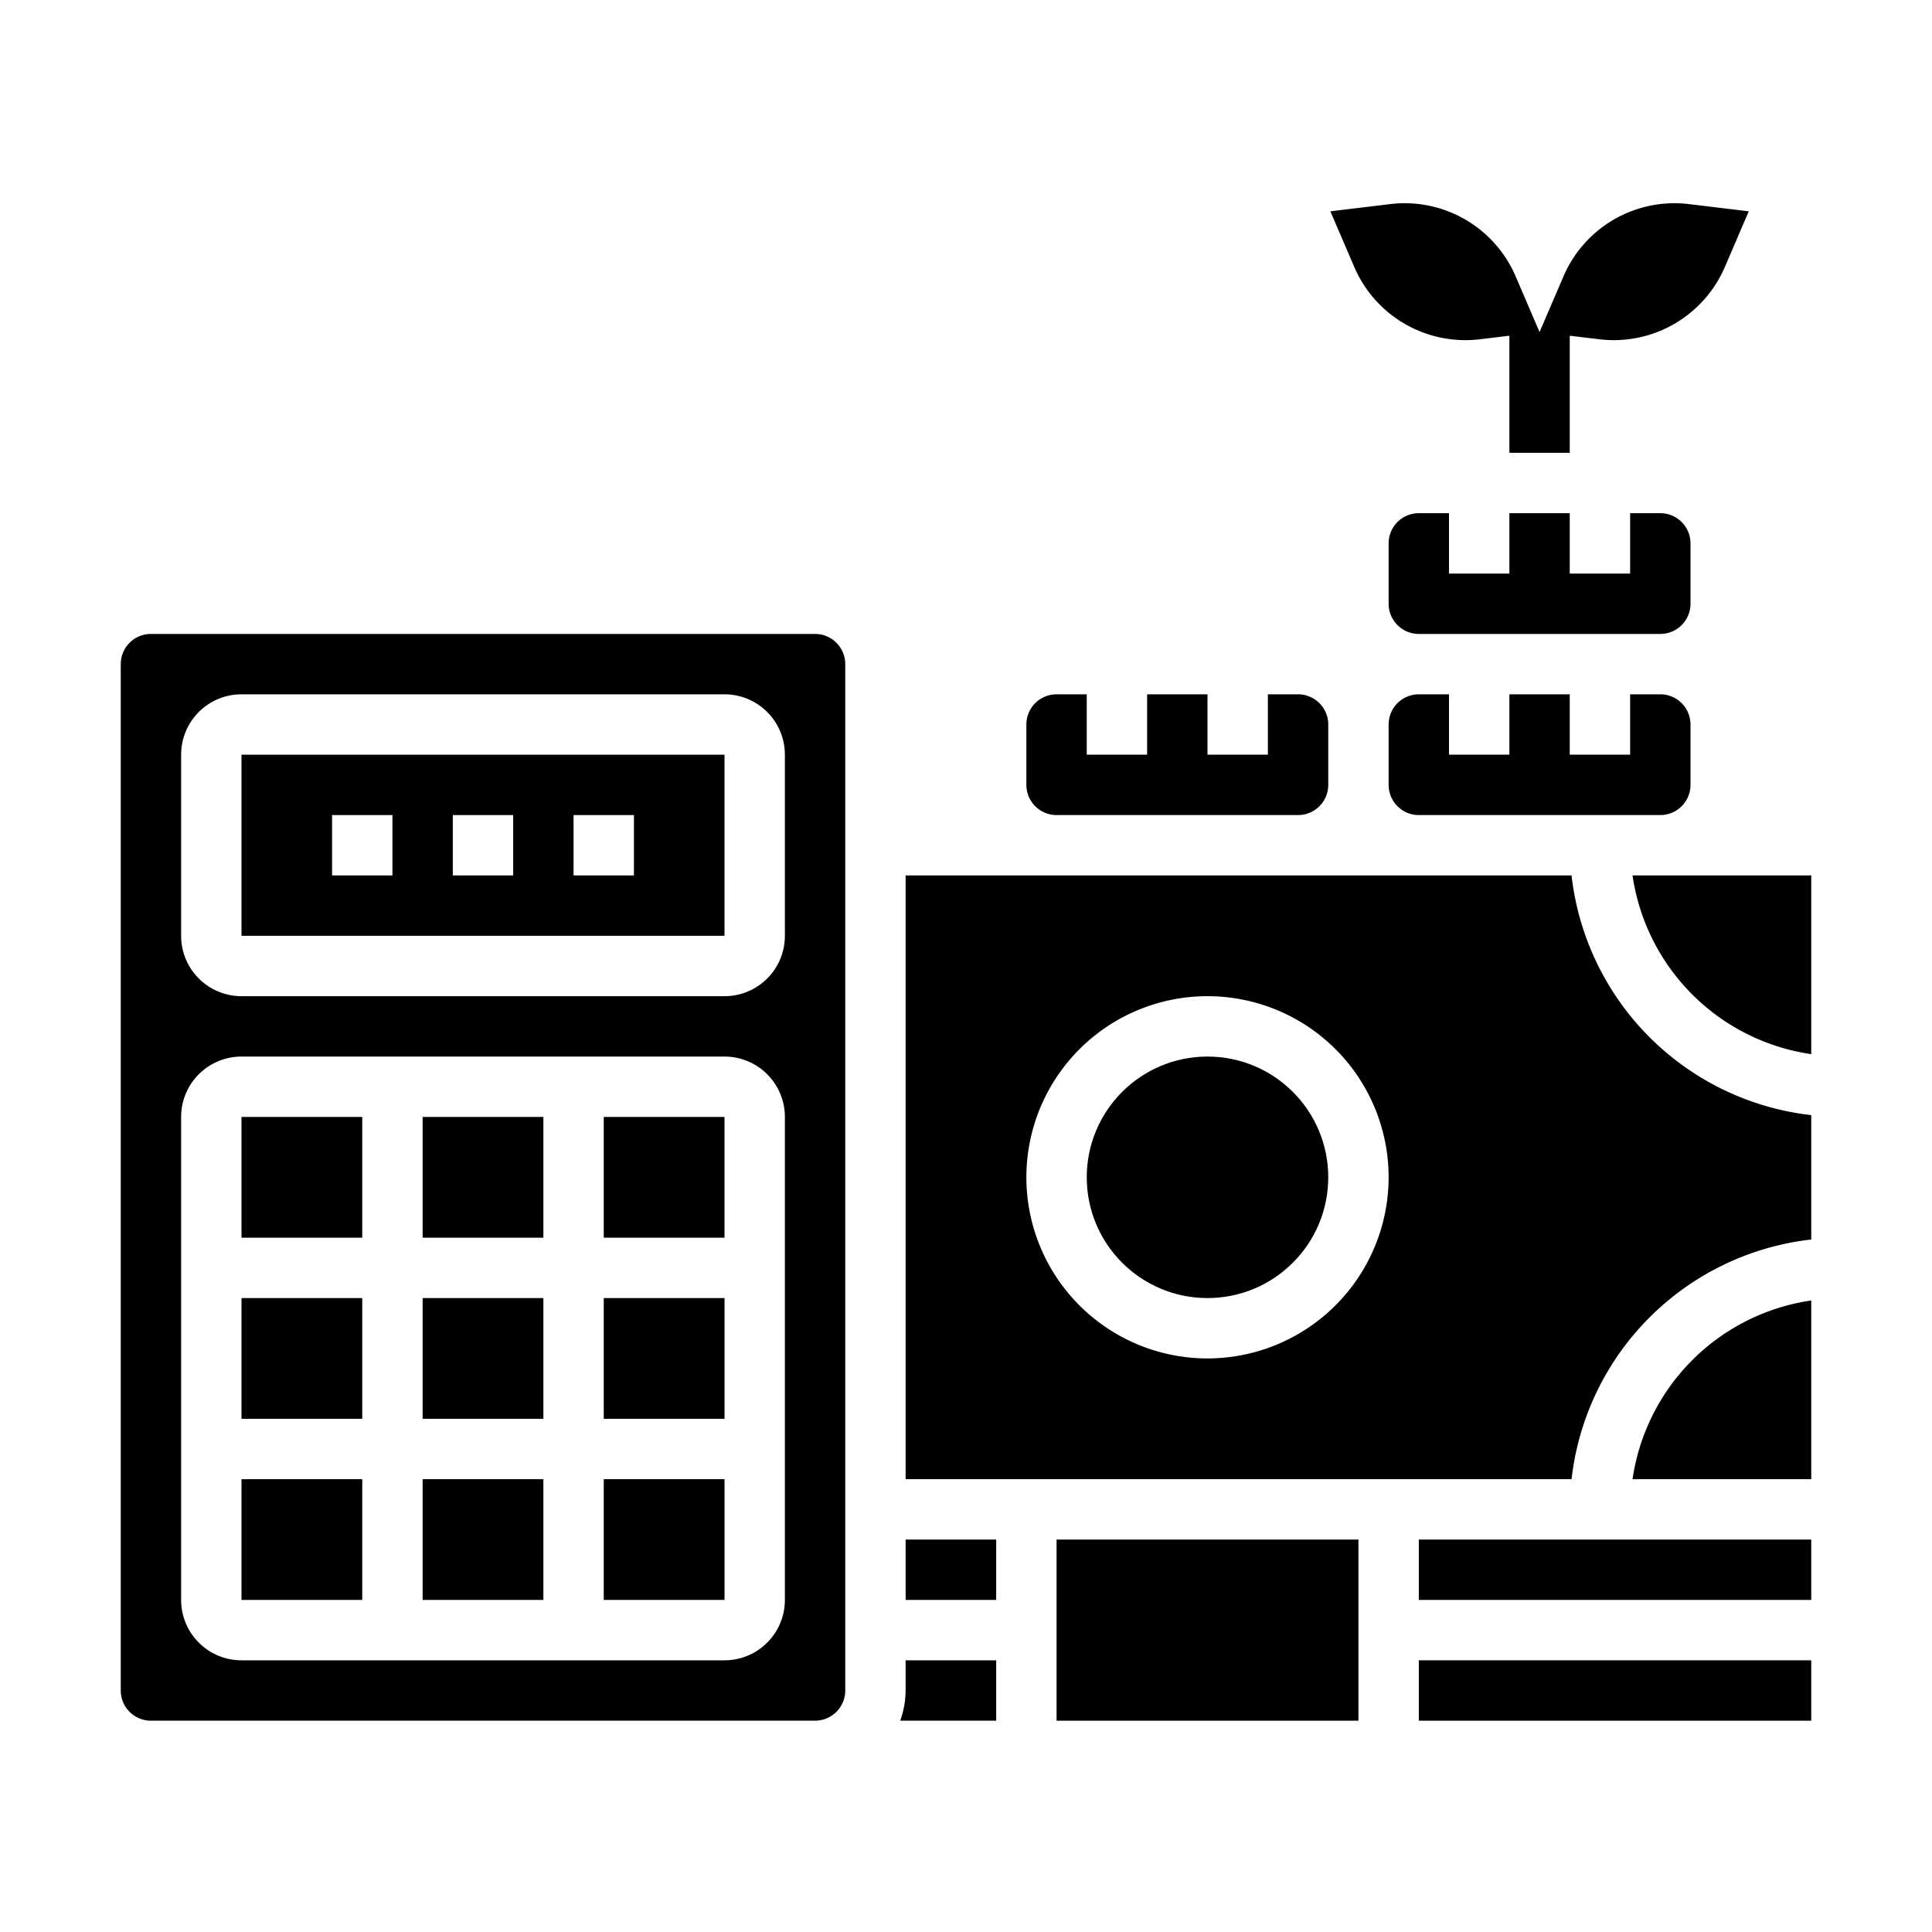 <svg xmlns="http://www.w3.org/2000/svg" viewBox="0 0 64 64" x="0px" y="0px"><g><rect x="14" y="49" width="4" height="4"></rect><rect x="20" y="37" width="4" height="4"></rect><rect x="20" y="43" width="4.001" height="4"></rect><rect x="14" y="37" width="4" height="4"></rect><rect x="14" y="43" width="4" height="4"></rect><rect x="20" y="49" width="4.001" height="4"></rect><rect x="47" y="55" width="13" height="2"></rect><path d="M60,43.08A7,7,0,0,0,54.08,49H60Z"></path><path d="M24,25H8v6H24ZM13,29H11V27h2Zm4,0H15V27h2Zm4,0H19V27h2Z"></path><rect x="47" y="51" width="13" height="2"></rect><circle cx="40" cy="39" r="4"></circle><path d="M60,36.94A9.013,9.013,0,0,1,52.06,29H30V49H52.06A9.013,9.013,0,0,1,60,41.06ZM40,45a6,6,0,1,1,6-6A6.006,6.006,0,0,1,40,45Z"></path><rect x="8" y="49" width="4" height="4"></rect><rect x="8" y="37" width="4" height="4"></rect><rect x="30" y="51" width="3" height="2"></rect><path d="M60,29H54.08A7,7,0,0,0,60,34.92Z"></path><rect x="35" y="51" width="10" height="6"></rect><path d="M43,27a1,1,0,0,0,1-1V24a1,1,0,0,0-1-1H42v2H40V23H38v2H36V23H35a1,1,0,0,0-1,1v2a1,1,0,0,0,1,1Z"></path><path d="M47,17a1,1,0,0,0-1,1v2a1,1,0,0,0,1,1h8a1,1,0,0,0,1-1V18a1,1,0,0,0-1-1H54v2H52V17H50v2H48V17Z"></path><path d="M5,57H27a1,1,0,0,0,1-1V22a1,1,0,0,0-1-1H5a1,1,0,0,0-1,1V56A1,1,0,0,0,5,57ZM6,25a2,2,0,0,1,2-2H24a2,2,0,0,1,2,2v6a2,2,0,0,1-2,2H8a2,2,0,0,1-2-2ZM6,37a2,2,0,0,1,2-2H24a2,2,0,0,1,2,2V53a2,2,0,0,1-2,2H8a2,2,0,0,1-2-2Z"></path><path d="M55,27a1,1,0,0,0,1-1V24a1,1,0,0,0-1-1H54v2H52V23H50v2H48V23H47a1,1,0,0,0-1,1v2a1,1,0,0,0,1,1Z"></path><path d="M30,56a3,3,0,0,1-.18,1H33V55H30Z"></path><rect x="8" y="43" width="4" height="4"></rect><path d="M55.94,6.76a4,4,0,0,0-4.15,2.4L51,11l-.79-1.84a4,4,0,0,0-4.15-2.4L44.07,7l.79,1.84a4.006,4.006,0,0,0,4.15,2.4l.99-.119V15h2V11.121l.99.119a4.006,4.006,0,0,0,4.15-2.4L57.93,7Z"></path></g></svg>